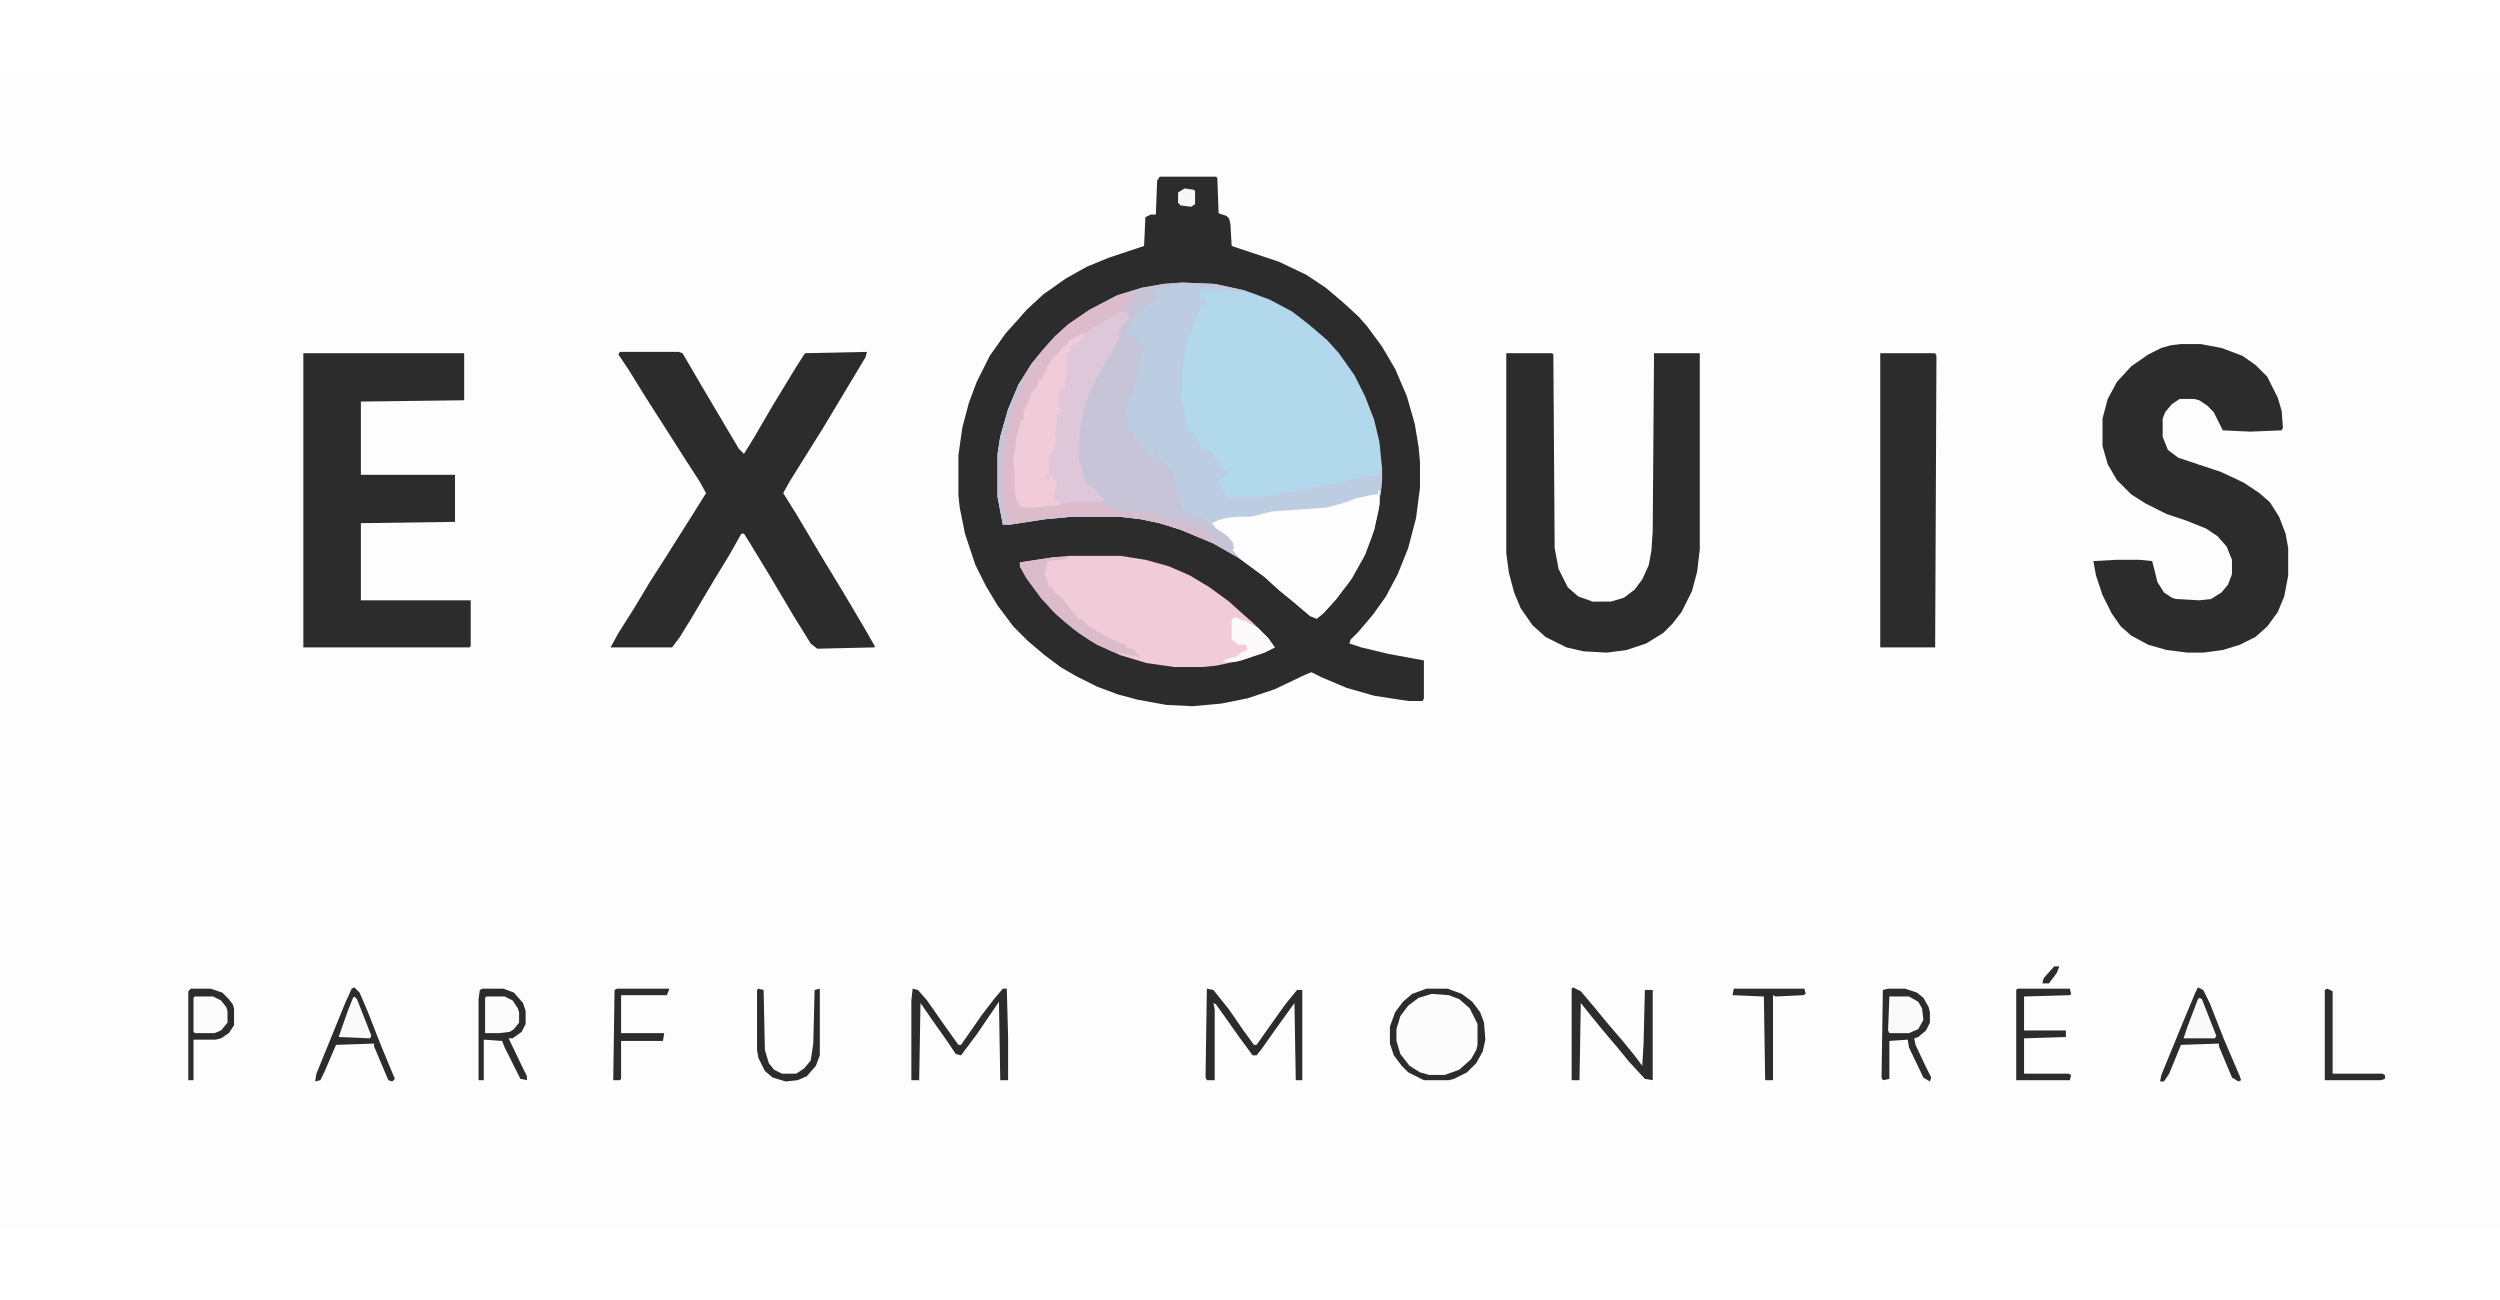 <?xml version="1.0" encoding="UTF-8"?>
<svg version="1.1" viewBox="0 0 1912 884" width="125" height="65" xmlns="http://www.w3.org/2000/svg">
<path transform="translate(0)" d="m0 0h1912v884h-1912z" fill="#FDFDFD"/>
<path transform="translate(887,80)" d="m0 0h43l1 1 1 27 6 2 2 2 1 4 1 17 36 12 21 10 15 10 13 11 12 11 7 8 11 15 10 17 9 21 6 21 3 18 1 11v20l-3 23-6 23-8 20-9 17-10 14-11 13-6 6-1 3 9 3 21 5 27 5v29l-1 2h-11l-26-4-21-6-19-8-8-4-5 2-23 11-21 7-20 4-22 2-20-1-22-4-15-4-16-6-16-8-12-7-12-9-13-11-11-11-12-16-9-15-8-16-8-24-4-20-1-9v-31l3-21 5-19 6-16 10-20 12-17 9-10 7-8 13-12 17-12 16-9 17-7 27-9 1-22 4-2h4l1-26z" fill="#2C2C2C"/>
<path transform="translate(904,161)" d="m0 0 25 1 23 5 19 7 17 9 13 10 14 12 9 10 12 17 8 16 7 18 4 17 2 20v9l-3 25-5 19-6 15-11 19-11 14-9 10-5 4-5-2-13-11-11-9-11-10-19-14-21-12-24-10-16-5-14-3-17-2h-36l-21 2-26 4h-6l-4-21v-33l2-13 6-21 8-19 10-16 9-11 9-10 10-9 16-11 21-11 19-6 17-3z" fill="#B1D8EB"/>
<path transform="translate(904,161)" d="m0 0 25 1 23 5-4 1-10-2-17-1-6-1h-17l-5 1-9 1 3 4-2 5-1 2-8 3-5 4-4 6-5 13 5-2h3l1 7 5 5-3 3-2 11-3 16-2 7-2-1-2 5 1 6 1 5-4 1 5 9 3 3v2l3 1 3 5 4 4 7 8-4-8 1-3 4 4 1 5 4 3 1 3 5 3 2 4v9l2 2v5l3 1v7l4 5h6v2l5-1 4 4v2l10-2 5-2 9-1h10l16-4 42-3 11-3 11-4 14-3h3l1-3v11l-4 19-7 19-10 18-12 16-10 11-5 4-5-2-13-11-11-9-11-10-19-14-21-12-24-10-16-5-14-3-17-2h-36l-21 2-26 4h-6l-4-21v-33l2-13 6-21 8-19 10-16 9-11 9-10 10-9 16-11 21-11 19-6 17-3z" fill="#C8C4D7"/>
<path transform="translate(474,214)" d="m0 0h45l3 1 14 24 16 27 13 22 4 4 8-13 14-24 17-28 7-11 1-1 47-1-1 4-33 55-25 40-5 9 10 16 19 32 17 28 16 27 8 14v1l-44 1-5-4-13-21-19-32-14-23-5-8h-2l-9 16-11 18-19 32-8 13-6 8h-47l6-11 12-19 12-20 9-14 24-38 10-16-5-9-11-17-14-22-16-25-13-21-8-12z" fill="#2C2C2C"/>
<path transform="translate(1668,208)" d="m0 0h15l16 3 16 6 10 7 9 9 8 16 3 10 1 13-1 2-24 1-21-1-7-14-5-5-6-4-4-1h-11l-6 4-5 6-2 5v14l4 10 8 6 33 11 17 8 12 8 8 7 7 11 5 13 2 11v21l-3 16-5 12-8 11-9 8-12 6-13 4-15 2h-12l-16-2-14-4-13-7-8-7-7-10-7-14-5-15-2-11 18-1h17l10 1 4 16 5 8 6 4 3 1 18 1 9-1 8-5 5-6 3-8v-11l-4-10-7-8-9-6-15-6-15-5-16-8-11-7-11-11-7-12-4-14v-21l4-15 7-13 11-12 13-9 10-5 7-2z" fill="#2C2C2C"/>
<path transform="translate(232,215)" d="m0 0h123v36l-79 1v56h72v36l-72 1v59h84v35l-1 1h-127z" fill="#2C2C2C"/>
<path transform="translate(1152,215)" d="m0 0h35l1 1 1 148 3 16 7 14 8 7 11 4h14l10-3 8-6 6-8 5-11 2-11 1-15 1-136h35v150l-2 17-4 15-8 16-7 9-7 7-13 8-15 5-15 2-18-1-13-3-16-8-10-9-9-13-5-12-4-15-2-15z" fill="#2C2C2C"/>
<path transform="translate(818,370)" d="m0 0h39l19 3 18 5 16 7 15 9 15 11 10 9 8 7 12 12 5 7-8 4-18 6-19 4-10 1h-22l-21-3-20-6-18-8-14-9-10-8-10-9-9-10-11-15-5-9v-3l26-4z" fill="#F2CBD8"/>
<path transform="translate(1438,215)" d="m0 0h42l1 2-1 223h-42z" fill="#2C2C2C"/>
<path transform="translate(898,163)" d="m0 0h17l6 1 17 1 1 2h-21l-1 5 6 2-1 4-4 2-4 9-3 10-2 3-4 20-1 18-1 10 3 10 2 10 1 4 4 2 5 10v2l7 2 4 3v3h2l3 4 1 4 3 1v4l-3 1-4 4 4 3h-2l4 5-1 1 3 2h23l15-2 31-6 13-2 18-5 15-1 2-6h1v9l-1 11-19 4-13 5-9 2-42 3-16 4h-11l-10 2-7 1-3 2-3-1v-2l-4-2v-2l-5 1v-2l-6 1-5-6v-7l-2-1-2-6-1-1v-9l-2-4-6-3-1-4-3-2-2-8h-2l2 6 3 5-4-2-7-8v-2l-3-1-3-5-3-3v-2l-3-1-4-7v-2l3-1-1-5-1-6 3-6 2-1 4-18 1-7 2-7 2-2-6-7 1-5-5 2h-3l1-6 5-10 4-5 8-5 4-2 2-6-5-2 3-2 12-1z" fill="#BCCCE1"/>
<path transform="translate(1054,320)" d="m0 0h1v11l-4 19-7 19-10 18-12 16-10 11-5 4-5-2-13-11-11-9-11-10-19-14-4-5-2-2h2l-1-5-4-5-9-6-3-4 4-2 7-2 9-1h10l16-4 42-3 11-3 11-4 14-3h3z" fill="#FDFDFD"/>
<path transform="translate(858,182)" d="m0 0 4 2 1 5-5 5-3 6 1 3-7 13-8 14-8 16-4 11-3 17-1 12v10l4 12 2 7 4 2 7 8 2 1v2l-3 1-22 1-24 3h-12l-3-1-3-6-1-8v-13l-1-8 1-5 1-11 4-15h2v-7l5-10 1-4 4-4 2-6h2l1-5h2l1-5 5-7 5-5 3-4h2l1-3 13-7 2-2h3v-2l9-5 10-6z" fill="#DEC7D9"/>
<path transform="translate(1091,701)" d="m0 0h16l11 4 8 6 6 8 3 8 1 13-2 9-5 9-7 7-10 5-4 1h-19l-12-6-5-5-6-8-3-9v-13l4-11 6-8 7-6z" fill="#FCFCFC"/>
<path transform="translate(860,169)" d="m0 0h12l-1 2-5 1v2l-5 5-4 5-12 6-7 5h-3v2l-7 4-11 6-6 7-3 4h-2l-2 4-3 4-1 4h-2l-1 5h-2l-1 6-3 4h-2l-1 6-4 8-1 7h-2l-1 8-3 14v8l-1 4 1 9v13l3 8 3 2h12l24-3h22l5 2-1 3 8 1 12 2 15 1 10 3 14 5 10 2 5 3 5 2 1 4 3 1-1 2-24-10-16-5-14-3-17-2h-36l-21 2-26 4h-6l-4-21v-33l2-13 6-21 8-19 10-16 9-11 9-10 10-9 16-11 21-11z" fill="#DCBCCA"/>
<path transform="translate(828,200)" d="m0 0 2 1-4 5-7 4-4 11 1 7-2 14-3 1-2 4 1 10 2 1-1 3-3 1 1 6h-2l1 3-1 5 1 8-3 7-2 1-1 16h-2v4l2 1 1-5 5 5v6l-2 4v4l5 2v2l-20 2h-8l-3-1-3-6-1-8v-13l-1-8 1-5 1-11 4-15h2v-7l5-10 1-4 4-4 2-6h2l1-5h2l1-5 5-7 5-5 3-4h2l1-3z" fill="#F2CBD9"/>
<path transform="translate(1444,701)" d="m0 0h13l9 3 5 4 4 7 1 4v8l-3 6-6 5-3 1 1 5 8 17 4 8-1 3-5-3-11-23-1-6-14 1v29l-5 1-1-2 1-67z" fill="#2C2C2C"/>
<path transform="translate(369,701)" d="m0 0h16l8 3 7 8 2 6v10l-3 6-7 5h-3l12 25 2 4v3l-5-1-12-24-2-5-14-1v31h-4v-62l1-7z" fill="#2C2C2C"/>
<path transform="translate(146,701)" d="m0 0h15l9 3 5 5 3 4 1 3v13l-4 6-6 4-4 1h-17v31h-4v-68z" fill="#2C2C2C"/>
<path transform="translate(1203,700)" d="m0 0 6 3 11 13 9 11 12 14 9 11 6 8 1-17 1-41h6v69l-6-1-12-13-9-11-11-13-9-11-8-10-1 59h-6v-70z" fill="#2C2C2C"/>
<path transform="translate(698,701)" d="m0 0 4 1 7 8 14 20 10 14h2l16-23 10-13 6-7h3l1 37v33h-6l-1-60-17 25-12 16-4-1-6-9-12-17-9-13-1 59h-6v-61z" fill="#2C2C2C"/>
<path transform="translate(923,701)" d="m0 0 5 1 12 15 11 16 8 11h2l12-17 10-14 9-11h4v69h-5l-1-59-13 18-12 17-4 5h-3l-11-15-12-17-5-7-2-1 1 5v54h-6l-1-2z" fill="#2C2C2C"/>
<path transform="translate(271,700)" d="m0 0 4 4 6 14 11 28 10 24-2 2-3-1-11-26v-2l-29 1-9 21-3 6-4 1 1-6 22-54 5-11z" fill="#2C2C2C"/>
<path transform="translate(1681,700)" d="m0 0 4 2 5 10 11 28 12 28 1 3-2 1-5-3-10-24v-2l-29 1-9 22-4 6h-3l1-5 16-39 10-24z" fill="#2C2C2C"/>
<path transform="translate(806,371)" d="m0 0h11v1l-16 2-1 6-1 5 2 4 1 5h3l1 4 4 2 5 6 7 9 2 1v2l4 1 5 5 12 7 12 6 4 1v2l7 2 1 3 3 1-1 2-1-1-20-4-16-8-13-9-13-11-12-13-11-15-5-9v-3z" fill="#DBBCCA"/>
<path transform="translate(1091,701)" d="m0 0h16l11 4 8 6 6 8 3 8 1 13-2 9-5 9-7 7-10 5-4 1h-19l-12-6-5-5-6-8-3-9v-13l4-11 6-8 7-6zm4 4-10 3-8 6-6 8-3 10v9l3 10 7 9 8 5 7 2h12l11-4 9-8 4-7 1-4v-16l-6-12-8-7-8-3z" fill="#2C2C2C"/>
<path transform="translate(1543,701)" d="m0 0h40l1 4-1 1-35 1v26h32v5l-32 1v27h34l2 1-1 4h-41v-69z" fill="#2C2C2C"/>
<path transform="translate(580,701)" d="m0 0 4 1 1 46 3 10 4 5 6 3h11l6-4 5-6 2-13 1-41 4-1v51l-3 8-7 8-7 3-9 1-10-3-6-5-5-10-1-6v-46z" fill="#2C2C2C"/>
<path transform="translate(472,701)" d="m0 0h40l-2 5h-35v29h33l-1 6h-32v29l-1 1h-5l1-69z" fill="#2C2C2C"/>
<path transform="translate(1326,701)" d="m0 0h54l1 4-2 1-21 1-2-1v65h-6l-1-64-24-1z" fill="#2C2C2C"/>
<path transform="translate(149,707)" d="m0 0h14l6 3 4 5 1 3v9l-5 6-5 2h-15l-1-1v-26z" fill="#FCFCFC"/>
<path transform="translate(1445,707)" d="m0 0h15l7 4 3 5 1 9-4 7-7 3h-15l-1-2z" fill="#FAFAFB"/>
<path transform="translate(372,707)" d="m0 0h14l6 3 4 6 1 3v8l-4 5-3 2-8 1h-11v-27z" fill="#FBFBFC"/>
<path transform="translate(944,417)" d="m0 0 9 3 9 5 8 8 5 7-8 4-18 6-4 1h-10l3-2 8-2 3-3 5-2-1-4h-6l-5-4v-15z" fill="#FBF9FA"/>
<path transform="translate(1780,701)" d="m0 0 4 2v63h38l2 1v3l-3 1h-43v-69z" fill="#2C2C2C"/>
<path transform="translate(271,707)" d="m0 0 2 2 11 28-1 2-24-1 7-20 4-10z" fill="#FAFAFB"/>
<path transform="translate(1682,708)" d="m0 0 2 1 11 28-1 2h-24l3-9 8-21z" fill="#FAFAFB"/>
<path transform="translate(781,236)" d="m0 0 2 2-4 8-3 7-3 10-3 13-3 18v30l3 16 3 2-1 2-2-1v2l3 1h-6l-4-21v-33l2-13 6-21 8-19z" fill="#C8C4D7"/>
<path transform="translate(832,337)" d="m0 0h16l19 1h13l10 3 14 5 10 2 5 3 5 2 1 4 3 1-1 2-24-10-16-5-14-3-17-2h-45v-1z" fill="#D5BFCF"/>
<path transform="translate(906,89)" d="m0 0 7 1 1 1v10l-3 2-8-1-2-2v-8z" fill="#F7F6F9"/>
<path transform="translate(1571,684)" d="m0 0h4l-2 5-6 8h-5l1-4z" fill="#2C2C2C"/>
</svg>
